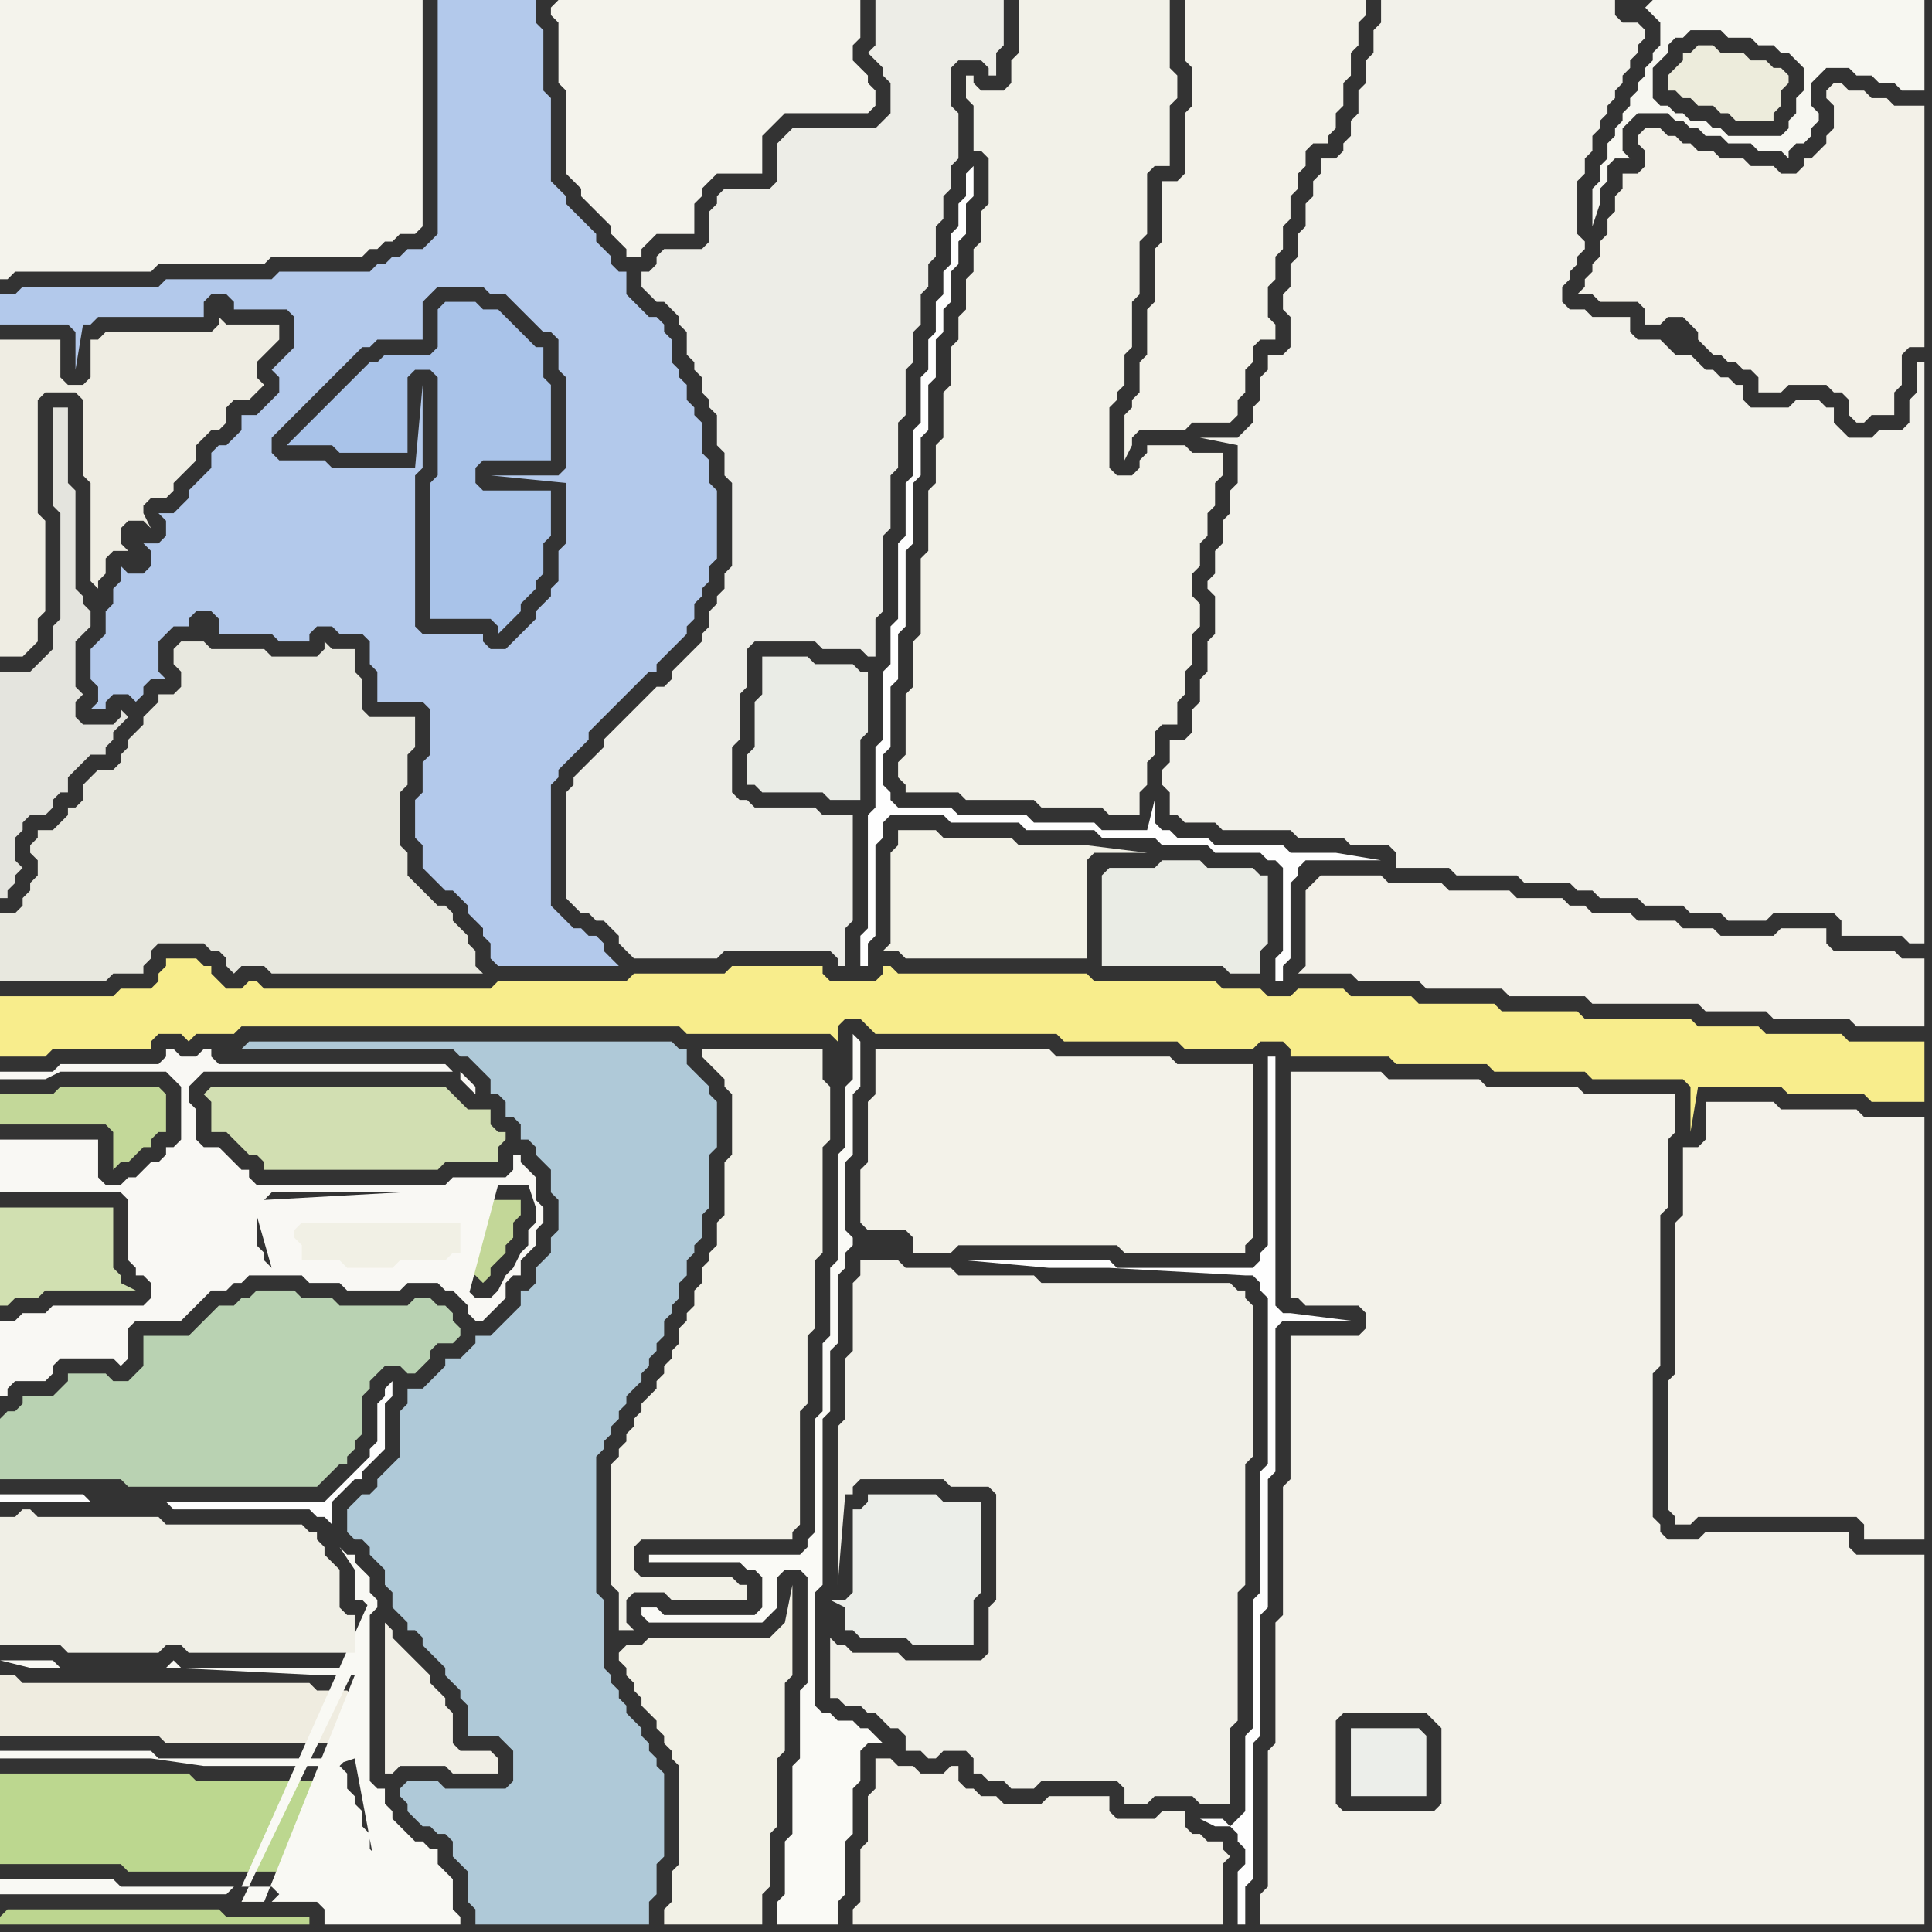 <svg width="256" height="256" xmlns="http://www.w3.org/2000/svg"><rect width="100%" height="100%" fill="#333333" stroke="none"/><script> 
var tempColor;
function hoverPath(evt){
obj = evt.target;
tempColor = obj.getAttribute("fill");
obj.setAttribute("fill","red");
//alert(tempColor);
//obj.setAttribute("stroke","red");}
function recoverPath(evt){
obj = evt.target;
obj.setAttribute("fill", tempColor);
//obj.setAttribute("stroke", tempColor);
}</script><path onmouseover="hoverPath(evt)" onmouseout="recoverPath(evt)" fill="rgb(248,237,140)" d="M  1,132l -1,0 0,8 6,0 1,-1 13,0 0,-1 1,-1 3,0 1,1 1,-1 5,0 1,-1 58,0 1,1 19,0 1,1 0,-2 1,-1 2,0 1,1 1,1 24,0 1,1 15,0 1,1 9,0 1,-1 3,0 1,1 0,1 13,0 1,1 12,0 1,1 12,0 1,1 12,0 1,1 0,6 1,-6 11,0 1,1 10,0 1,1 7,0 0,-8 -10,0 -1,-1 -10,0 -1,-1 -8,0 -1,-1 -14,0 -1,-1 -10,0 -1,-1 -10,0 -1,-1 -8,0 -1,-1 -6,0 -1,1 -3,0 -1,-1 -5,0 -1,-1 -16,0 -1,-1 -25,0 -1,-1 -1,0 0,1 -1,1 -6,0 -1,-1 0,-1 -12,0 -1,1 -12,0 -1,1 -17,0 -1,1 -30,0 -1,-1 -1,0 -1,1 -2,0 -1,-1 -1,-1 0,-1 -1,0 -1,-1 -4,0 0,1 -1,1 0,1 -1,1 -4,0 -1,1Z"/>
<path onmouseover="hoverPath(evt)" onmouseout="recoverPath(evt)" fill="rgb(185,210,178)" d="M  0,188l 0,8 16,0 1,1 25,0 1,-1 0,0 1,-1 1,-1 1,0 0,-1 1,-1 0,-1 1,-1 0,-5 1,-1 0,-1 1,-1 1,-1 2,0 1,1 1,0 1,-1 0,0 1,-1 0,-1 1,-1 2,0 1,-1 0,-1 -1,-1 0,-1 -1,-1 -1,0 -1,-1 -2,0 -1,1 -9,0 -1,-1 -4,0 -1,-1 -5,0 -1,1 -1,0 -1,1 -2,0 -1,1 -1,1 -1,1 -1,1 -6,0 0,4 -1,1 -1,1 -2,0 -1,-1 -5,0 0,1 -1,1 -1,1 -4,0 0,1 -1,1 -1,0 -1,1Z"/>
<path onmouseover="hoverPath(evt)" onmouseout="recoverPath(evt)" fill="rgb(242,241,231)" d="M  94,139l -1,0 0,1 1,1 0,0 1,1 1,1 0,1 1,1 0,8 -1,1 0,7 -1,1 0,3 -1,1 0,1 -1,1 0,2 -1,1 0,2 -1,1 0,1 -1,1 0,2 -1,1 0,1 -1,1 0,1 -1,1 0,1 -1,1 -1,1 0,1 -1,1 0,1 -1,1 0,1 -1,1 0,1 -1,1 0,16 1,1 0,5 2,0 -1,-1 0,-3 1,-1 4,0 1,1 10,0 0,-2 -1,0 -1,-1 -12,0 -1,-1 0,-3 1,-1 20,0 0,-1 1,-1 0,-15 1,-1 0,-9 1,-1 0,-9 1,-1 0,-14 1,-1 0,-7 -1,-1 0,-4Z"/>
<path onmouseover="hoverPath(evt)" onmouseout="recoverPath(evt)" fill="rgb(243,241,232)" d="M  116,236l 0,1 -1,1 0,6 -1,1 0,7 -1,1 0,2 49,0 0,-8 1,-1 -1,-1 0,-1 -2,0 -1,-1 -1,0 -1,-1 0,-2 -3,0 -1,1 -5,0 -1,-1 0,-2 -8,0 -1,1 -5,0 -1,-1 -2,0 -1,-1 -1,0 -1,-1 0,-2 -1,0 -1,1 -3,0 -1,-1 -2,0 -1,-1 -2,0Z"/>
<path onmouseover="hoverPath(evt)" onmouseout="recoverPath(evt)" fill="rgb(242,241,230)" d="M  119,112l 0,0 -1,1 0,12 -1,1 2,0 1,1 24,0 0,-13 1,-1 7,0 -8,-1 -9,0 -1,-1 -9,0 -1,-1 -5,0Z"/>
<path onmouseover="hoverPath(evt)" onmouseout="recoverPath(evt)" fill="rgb(234,236,229)" d="M  146,116l 0,12 16,0 1,1 4,0 0,-3 1,-1 0,-9 -1,0 -1,-1 -6,0 -1,-1 -5,0 -1,1 -6,0 -1,1Z"/>
<path onmouseover="hoverPath(evt)" onmouseout="recoverPath(evt)" fill="rgb(244,242,234)" d="M  223,161l 0,0 -1,1 0,20 -1,1 0,17 1,1 0,1 2,0 1,-1 21,0 1,1 0,2 8,0 0,-56 -8,0 -1,-1 -10,0 -1,-1 -9,0 0,5 -1,1 -2,0Z"/>
<path onmouseover="hoverPath(evt)" onmouseout="recoverPath(evt)" fill="rgb(209,224,177)" d="M  0,169l 0,4 1,0 1,-1 3,0 1,-1 12,0 -2,-1 0,-1 -1,-1 0,-8 -15,0Z"/>
<path onmouseover="hoverPath(evt)" onmouseout="recoverPath(evt)" fill="rgb(195,215,152)" d="M  36,161l 0,3 1,1 0,1 1,0 -1,-2 0,-2 -1,-1 18,-1 8,0 1,1 0,6 -1,1 -1,0 2,1 0,0 1,1 1,-1 0,-1 1,-1 1,-1 0,-1 1,-1 0,-2 1,-1 0,-2 -14,0 -1,1 -18,1Z"/>
<path onmouseover="hoverPath(evt)" onmouseout="recoverPath(evt)" fill="rgb(175,201,216)" d="M  53,237l 0,1 1,1 0,1 1,1 1,1 1,0 1,1 1,0 1,1 0,2 1,1 1,1 0,4 1,1 0,2 23,0 0,-3 1,-1 0,-4 1,-1 0,-11 -1,-1 0,-1 -1,-1 0,-1 -1,-1 0,-1 -1,-1 -1,-1 0,-1 -1,-1 0,-1 -1,-1 0,-1 -1,-1 0,-9 -1,-1 0,-18 1,-1 0,-1 1,-1 0,-1 1,-1 0,-1 1,-1 0,-1 1,-1 1,-1 0,-1 1,-1 0,-1 1,-1 0,-1 1,-1 0,-2 1,-1 0,-1 1,-1 0,-2 1,-1 0,-2 1,-1 0,-1 1,-1 0,-3 1,-1 0,-7 1,-1 0,-6 -1,-1 0,-1 -1,-1 -1,-1 -1,-1 0,-2 -1,0 -1,-1 -56,0 -1,1 28,0 1,1 1,0 1,1 1,1 1,1 0,2 1,0 1,1 0,2 1,0 1,1 0,2 1,0 1,1 0,1 1,1 1,1 0,3 1,1 0,4 -1,1 0,2 -2,2 0,2 -1,1 -1,0 0,2 -1,1 -1,1 -1,1 -1,1 -2,0 0,1 -1,1 -1,1 -2,0 0,1 -1,1 -1,1 -1,1 -2,0 0,2 -1,1 0,6 -1,1 -1,1 -1,1 0,1 -1,1 -1,0 -1,1 -1,1 0,3 1,1 1,0 1,1 0,1 2,2 0,2 1,1 0,2 1,1 1,1 0,1 1,0 1,1 0,1 1,1 1,1 1,1 0,1 1,1 1,1 0,1 1,1 0,4 4,0 1,1 1,1 0,4 -1,1 -8,0 -1,-1 -4,0 -1,1Z"/>
<path onmouseover="hoverPath(evt)" onmouseout="recoverPath(evt)" fill="rgb(244,243,236)" d="M  73,1l 0,1 1,1 0,8 1,1 0,11 2,2 0,1 1,1 1,1 1,1 1,1 0,1 1,1 1,1 0,1 2,0 0,-1 1,-1 1,-1 5,0 0,-4 1,-1 0,-1 2,-2 6,0 0,-5 1,-1 1,-1 1,-1 11,0 1,-1 0,-2 -1,-1 0,-1 -1,-1 -1,-1 0,-2 1,-1 0,-5 -40,0 -1,1Z"/>
<path onmouseover="hoverPath(evt)" onmouseout="recoverPath(evt)" fill="rgb(237,237,231)" d="M  81,97l 0,0 -1,1 0,1 -1,1 -1,1 -1,1 -1,1 0,1 -1,1 0,14 1,1 1,1 1,0 1,1 1,0 1,1 1,1 0,1 1,1 1,1 11,0 1,-1 14,0 1,1 0,1 1,0 0,-5 1,-1 0,-14 -4,0 -1,-1 -8,0 -1,-1 -1,0 -1,-1 0,-6 1,-1 0,-6 1,-1 0,-5 1,-1 8,0 1,1 5,0 1,1 1,0 0,-5 1,-1 0,-10 1,-1 0,-7 1,-1 0,-6 1,-1 0,-6 1,-1 0,-4 1,-1 0,-4 1,-1 0,-3 1,-1 0,-4 1,-1 0,-3 1,-1 0,-3 1,-1 0,-6 -1,-1 0,-5 1,-1 3,0 1,1 0,1 1,0 0,-3 1,-1 0,-6 -17,0 0,6 -1,1 1,1 0,0 1,1 0,1 1,1 0,4 -1,1 -1,1 -11,0 -1,1 -1,1 0,5 -1,1 -6,0 -1,1 0,1 -1,1 0,4 -1,1 -5,0 -1,1 0,1 -1,1 -1,0 0,2 1,1 0,0 1,1 1,0 1,1 1,1 0,1 1,1 0,3 1,1 0,1 1,1 0,2 1,1 0,1 1,1 0,4 1,1 0,3 1,1 0,11 -1,1 0,2 -1,1 0,1 -1,1 0,2 -1,1 0,1 -1,1 -2,2 -1,1 0,1 -1,1 -1,0 -1,1 -1,1 -4,4Z"/>
<path onmouseover="hoverPath(evt)" onmouseout="recoverPath(evt)" fill="rgb(243,242,233)" d="M  161,0l -4,0 0,8 1,1 0,5 -1,1 0,8 -1,1 -2,0 0,8 -1,1 0,7 -1,1 0,6 -1,1 0,4 -1,1 0,1 -1,1 0,6 1,-2 0,-1 1,-1 6,0 1,-1 5,0 1,-1 0,-2 1,-1 0,-3 1,-1 0,-2 1,-1 2,0 0,-2 -1,-1 0,-4 1,-1 0,-3 1,-1 0,-3 1,-1 0,-3 1,-1 0,-2 1,-1 0,-2 1,-1 2,0 0,-1 1,-1 0,-2 1,-1 0,-3 1,-1 0,-3 1,-1 0,-3 1,-1 0,-2Z"/>
<path onmouseover="hoverPath(evt)" onmouseout="recoverPath(evt)" fill="rgb(242,241,234)" d="M  161,84l 0,0 -1,1 0,4 -1,1 0,3 -1,1 0,3 -1,1 -2,0 0,3 -1,1 0,2 1,1 0,3 1,0 1,1 4,0 1,1 9,0 1,1 6,0 1,1 5,0 1,1 0,2 7,0 1,1 8,0 1,1 6,0 1,1 2,0 1,1 5,0 1,1 5,0 1,1 4,0 1,1 5,0 1,-1 8,0 1,1 0,2 8,0 1,1 2,0 0,-77 -1,0 0,4 -1,1 0,3 -1,1 -3,0 -1,1 -3,0 -1,-1 -1,-1 0,-2 -1,0 -1,-1 -3,0 -1,1 -5,0 -1,-1 0,-2 -1,0 -1,-1 -1,0 -1,-1 -1,0 -1,-1 -1,-1 -2,0 -1,-1 -1,-1 -3,0 -1,-1 0,-2 -5,0 -1,-1 -2,0 -1,-1 0,-2 1,-1 0,-1 1,-1 0,-1 1,-1 0,-1 -1,-1 0,-7 1,-1 0,-2 1,-1 0,-2 1,-1 0,-1 1,-1 0,-1 1,-1 0,-1 1,-1 0,-1 1,-1 0,-1 1,-1 0,-1 1,-1 0,-1 -1,-1 -2,0 -1,-1 0,-2 -31,0 0,3 -1,1 0,3 -1,1 0,3 -1,1 0,3 -1,1 0,2 -1,1 0,1 -1,1 -2,0 0,2 -1,1 0,2 -1,1 0,3 -1,1 0,3 -1,1 0,3 -1,1 0,2 1,1 0,4 -1,1 -2,0 0,2 -1,1 0,3 -1,1 0,2 -1,1 -1,1 -5,0 5,1 0,5 -1,1 0,3 -1,1 0,3 -1,1 0,3 -1,1 0,1 1,1Z"/>
<path onmouseover="hoverPath(evt)" onmouseout="recoverPath(evt)" fill="rgb(243,242,234)" d="M  168,249l 0,1 -1,1 0,4 88,0 0,-49 -9,0 -1,-1 0,-2 -19,0 -1,1 -4,0 -1,-1 0,-1 -1,-1 0,-19 1,-1 0,-20 1,-1 0,-9 1,-1 0,-5 -12,0 -1,-1 -12,0 -1,-1 -12,0 -1,-1 -12,0 0,30 1,0 1,1 7,0 1,1 0,2 -1,1 -9,0 0,19 -1,1 0,17 -1,1 0,16 -1,1 0,17 10,-9 -1,-1 0,-11 1,-1 11,0 1,1 1,1 0,10 -1,1 -12,0 -10,9Z"/>
<path onmouseover="hoverPath(evt)" onmouseout="recoverPath(evt)" fill="rgb(236,238,234)" d="M  179,229l 0,9 10,0 0,-8 -1,-1Z"/>
<path onmouseover="hoverPath(evt)" onmouseout="recoverPath(evt)" fill="rgb(247,247,241)" d="M  218,1l 1,1 1,1 0,3 -1,1 0,1 -1,1 0,1 -1,1 0,1 -1,1 0,1 -1,1 0,1 -1,1 0,1 -1,1 0,2 -1,1 0,2 -1,1 0,5 1,-3 0,-2 1,-1 0,-2 1,-1 2,0 -1,-1 0,-3 1,-1 1,-1 4,0 1,1 1,0 1,1 1,0 1,1 2,0 1,1 3,0 1,1 3,0 1,1 0,-1 1,-1 1,0 1,-1 0,-1 1,-1 0,-1 -1,-1 0,-3 1,-1 1,-1 3,0 1,1 2,0 1,1 2,0 1,1 3,0 0,-12 -36,0 -1,1 21,9 0,2 -1,1 0,2 -1,1 0,1 -1,1 -7,0 -1,-1 -1,0 -1,-1 -2,0 -1,-1 -1,0 -1,-1 -1,0 -1,-1 0,-4 1,-1 1,-1 0,-1 1,-1 1,0 1,-1 4,0 1,1 3,0 1,1 2,0 1,1 1,0 1,1 1,1 0,1 -21,-9 -2,-1 0,0 2,1Z"/>
<path onmouseover="hoverPath(evt)" onmouseout="recoverPath(evt)" fill="rgb(244,243,236)" d="M  0,6l 0,31 1,0 1,-1 18,0 1,-1 14,0 1,-1 12,0 1,-1 1,0 1,-1 1,0 1,-1 2,0 1,-1 0,-30 -56,0Z"/>
<path onmouseover="hoverPath(evt)" onmouseout="recoverPath(evt)" fill="rgb(189,214,144)" d="M  0,254l 0,1 41,0 0,-1 -11,0 -1,-1 -28,0 -1,1Z"/>
<path onmouseover="hoverPath(evt)" onmouseout="recoverPath(evt)" fill="rgb(249,248,244)" d="M  17,173l -10,0 -1,1 -3,0 -1,1 -2,0 0,10 1,0 0,-1 1,-1 4,0 1,-1 0,-1 1,-1 7,0 1,1 1,-1 0,-4 1,-1 6,0 1,-1 1,-1 1,-1 1,-1 2,0 1,-1 1,0 1,-1 7,0 1,1 4,0 1,1 7,0 1,-1 4,0 1,1 1,0 1,1 1,1 0,1 1,1 1,0 1,-1 0,0 1,-1 1,-1 0,-2 1,-1 1,0 0,-2 2,-2 0,-2 1,-1 0,-2 -1,-1 0,-3 -1,-1 -1,-1 0,-1 -1,0 0,2 -1,1 -7,0 -1,1 -25,0 -1,-1 0,-1 -1,0 -1,-1 -1,-1 -1,-1 -2,0 -1,-1 0,-4 -1,-1 0,-2 1,-1 1,-1 33,0 -1,-1 -30,0 -1,-1 0,-1 -1,0 -1,1 -2,0 -1,-1 -1,0 0,1 -1,1 -13,0 -1,1 -7,0 0,1 6,0 2,-1 14,0 1,1 1,1 0,7 -1,1 -1,0 0,1 -1,1 -1,0 -1,1 -1,1 -1,0 -1,1 -2,0 -1,-1 0,-5 -13,0 0,7 16,0 1,1 0,8 1,1 0,1 1,0 1,1 0,2 -1,1 -2,0 44,-30 1,1 1,1 0,-1 -1,-1 -1,-1 0,1 -44,30 19,-15 17,0 -18,1 1,-1 -19,15 49,-16 4,0 1,3 0,2 -1,1 0,2 -1,1 -1,2 -1,1 -1,2 -1,1 -2,0 -2,-2 -1,0 -1,-1 -5,0 -1,1 6,0 2,1 1,1 4,-15 -49,16 19,-5 -1,-1 0,-1 -1,-1 0,-4 2,7 -19,5Z"/>
<path onmouseover="hoverPath(evt)" onmouseout="recoverPath(evt)" fill="rgb(232,232,223)" d="M  27,125l 0,0 1,1 1,0 1,1 0,1 1,1 1,-1 3,0 1,1 28,0 -1,-1 0,-2 -1,-1 0,-1 -1,-1 -1,-1 0,-1 -1,-1 -1,0 -1,-1 -1,-1 -1,-1 -1,-1 0,-3 -1,-1 0,-7 1,-1 0,-4 1,-1 0,-4 -6,0 -1,-1 0,-4 -1,-1 0,-3 -3,0 -1,-1 0,1 -1,1 -6,0 -1,-1 -7,0 -1,-1 -3,0 -1,1 0,2 1,1 0,2 -1,1 -2,0 0,1 -1,1 -1,1 0,1 -1,1 -1,1 0,1 -1,1 0,1 -1,1 -2,0 -1,1 -1,1 0,2 -1,1 -1,0 0,1 -1,1 -1,1 -2,0 0,1 -1,1 0,1 1,1 0,2 -1,1 0,1 -1,1 0,1 -1,1 -2,0 0,9 14,0 1,-1 4,0 0,-1 1,-1 0,-1 1,-1 6,0Z"/>
<path onmouseover="hoverPath(evt)" onmouseout="recoverPath(evt)" fill="rgb(169,195,233)" d="M  69,61l 4,0 0,-10 -1,-1 0,-4 -1,0 -1,-1 -1,-1 -1,-1 -1,-1 -1,-1 -2,0 -1,-1 -4,0 -1,1 0,5 -1,1 -6,0 -1,1 -1,0 -1,1 -1,1 -1,1 -1,1 -1,1 -1,1 -1,1 -1,1 -1,1 -1,1 -1,1 6,0 1,1 9,0 0,-10 1,-1 2,0 1,1 0,13 -1,1 0,18 8,0 1,1 0,1 1,-1 0,0 1,-1 1,-1 0,-1 1,-1 1,-1 0,-1 1,-1 0,-4 1,-1 0,-6 -9,0 -1,-1 0,-2 1,-1Z"/>
<path onmouseover="hoverPath(evt)" onmouseout="recoverPath(evt)" fill="rgb(179,201,235)" d="M  74,74l 0,3 -1,1 0,1 -1,1 -1,1 0,1 -1,1 -1,1 -1,1 -1,1 -2,0 -1,-1 0,-1 -8,0 -1,-1 0,-20 1,-1 0,-11 -1,11 -11,0 -1,-1 -6,0 -1,-1 0,-2 1,-1 8,-8 1,-1 1,-1 1,-1 1,0 1,-1 6,0 0,-5 1,-1 1,-1 6,0 1,1 2,0 1,1 1,1 1,1 1,1 1,1 1,0 1,1 0,4 1,1 0,12 -1,1 -9,0 10,1 0,8 -1,1 0,1 -37,-22 -1,1 -1,1 -1,1 -2,0 0,2 -1,1 -1,1 -1,0 -1,1 0,2 -3,3 0,1 -1,1 -1,1 -2,0 1,1 0,2 -1,1 -2,0 -1,-1 2,2 0,2 -1,1 -2,0 -1,-1 0,2 -1,1 0,2 -1,1 0,3 -1,1 -1,1 0,4 1,1 0,2 -1,1 2,0 0,-1 1,-1 2,0 1,1 1,-1 0,-1 1,-1 2,0 -1,-1 0,-4 1,-1 1,-1 2,0 0,-1 1,-1 2,0 1,1 0,2 7,0 1,1 4,0 0,-1 1,-1 2,0 1,1 3,0 1,1 0,3 1,1 0,4 6,0 1,1 0,6 -1,1 0,4 -1,1 0,5 1,1 0,3 1,1 1,1 1,1 1,0 1,1 1,1 0,1 1,1 1,1 0,1 1,1 0,2 1,1 16,0 -1,-1 0,0 -1,-1 0,-1 -1,-1 -1,0 -1,-1 -1,0 -1,-1 -1,-1 -1,-1 0,-16 1,-1 0,-1 1,-1 1,-1 1,-1 1,-1 0,-1 1,-1 1,-1 3,-3 1,-1 1,-1 1,-1 1,0 0,-1 1,-1 1,-1 2,-2 0,-1 1,-1 0,-2 1,-1 0,-1 1,-1 0,-2 1,-1 0,-9 -1,-1 0,-3 -1,-1 0,-4 -1,-1 0,-1 -1,-1 0,-2 -1,-1 0,-1 -1,-1 0,-3 -1,-1 0,-1 -1,-1 -1,0 -1,-1 -1,-1 -1,-1 0,-3 -1,0 -1,-1 0,-1 -2,-2 0,-1 -3,-3 -1,-1 0,-1 -1,-1 -1,-1 0,-11 -1,-1 0,-8 -1,-1 0,-3 -13,0 0,31 -1,1 -1,1 -2,0 -1,1 -1,0 -1,1 -1,0 -1,1 -12,0 -1,1 -14,0 -1,1 -18,0 -1,1 -2,0 0,4 9,0 1,1 0,5 1,-6 1,0 1,-1 14,0 0,-2 1,-1 2,0 1,1 0,1 7,0 1,1 0,4 -1,1 -1,1 -1,1 1,1 0,2 37,22Z"/>
<path onmouseover="hoverPath(evt)" onmouseout="recoverPath(evt)" fill="rgb(241,240,232)" d="M  112,218l -1,0 -1,-1 0,8 1,0 1,1 2,0 1,1 1,0 1,1 1,1 1,0 1,1 0,2 2,0 1,1 1,0 1,-1 3,0 1,1 0,2 1,0 1,1 2,0 1,1 3,0 1,-1 10,0 1,1 0,2 3,0 1,-1 5,0 1,1 4,0 0,-10 1,-1 0,-17 1,-1 0,-16 1,-1 0,-20 -1,-1 0,-1 -1,0 -1,-1 -25,0 -1,-1 -10,0 -1,-1 -6,0 -1,-1 -5,0 0,2 -1,1 0,9 -1,1 0,8 -1,1 0,21 1,-12 1,0 0,-1 1,-1 11,0 1,1 5,0 1,1 0,14 -1,1 0,6 -1,1 -10,0 -1,-1 -6,0 -1,-1Z"/>
<path onmouseover="hoverPath(evt)" onmouseout="recoverPath(evt)" fill="rgb(236,238,233)" d="M  115,198l 0,1 -1,1 -1,0 0,11 -1,1 -2,0 2,1 0,3 1,0 1,1 6,0 1,1 8,0 0,-6 1,-1 0,-12 -5,0 -1,-1Z"/>
<path onmouseover="hoverPath(evt)" onmouseout="recoverPath(evt)" fill="rgb(254,254,254)" d="M  163,242l 0,0 1,1 0,1 1,1 0,2 -1,1 0,7 1,0 0,-5 1,-1 0,-18 1,-1 0,-16 1,-1 0,-17 1,-1 0,-19 1,-1 9,0 -8,-1 -1,0 -1,-1 0,-33 -1,0 0,25 -1,1 0,1 -1,1 -18,0 -1,-1 -19,0 11,1 8,0 18,1 1,0 1,1 0,1 1,1 0,22 -1,1 0,16 -1,1 0,17 -1,1 0,10 -1,1 -1,1 -1,-1 -3,0 2,1Z"/>
<path onmouseover="hoverPath(evt)" onmouseout="recoverPath(evt)" fill="rgb(243,241,233)" d="M  174,117l 0,0 -1,1 0,10 -1,1 7,0 1,1 8,0 1,1 10,0 1,1 10,0 1,1 14,0 1,1 8,0 1,1 10,0 1,1 9,0 0,-9 -3,0 -1,-1 -8,0 -1,-1 0,-2 -6,0 -1,1 -7,0 -1,-1 -4,0 -1,-1 -5,0 -1,-1 -5,0 -1,-1 -2,0 -1,-1 -6,0 -1,-1 -8,0 -1,-1 -7,0 -1,-1 -8,0 -1,1Z"/>
<path onmouseover="hoverPath(evt)" onmouseout="recoverPath(evt)" fill="rgb(195,216,153)" d="M  0,147l 0,2 14,0 1,1 0,5 1,-1 1,0 1,-1 1,-1 1,0 0,-1 1,-1 1,0 0,-5 -1,-1 -13,0 -1,1 -7,0Z"/>
<path onmouseover="hoverPath(evt)" onmouseout="recoverPath(evt)" fill="rgb(228,228,222)" d="M  11,96l 0,0 -1,-1 0,-2 1,-1 -1,-1 0,-6 1,-1 1,-1 0,-2 -1,-1 0,-1 -1,-1 0,-13 -1,-1 0,-10 -2,0 0,13 1,1 0,14 -1,1 0,3 -1,1 -1,1 -1,1 -4,0 0,30 1,0 0,-1 1,-1 0,-1 1,-1 -1,-1 0,-3 1,-1 0,-1 1,-1 2,0 1,-1 0,-1 1,-1 1,0 0,-2 1,-1 1,-1 1,-1 2,0 0,-1 1,-1 0,-1 1,-1 1,-1 -1,-1 0,1 -1,1Z"/>
<path onmouseover="hoverPath(evt)" onmouseout="recoverPath(evt)" fill="rgb(239,236,224)" d="M  11,223l -8,0 -1,-1 -2,0 0,8 21,0 1,1 24,0 1,-1 0,-5 -1,-1 -4,0 -1,-1Z"/>
<path onmouseover="hoverPath(evt)" onmouseout="recoverPath(evt)" fill="rgb(239,237,227)" d="M  12,47l 0,3 -1,1 -2,0 -1,-1 0,-5 -8,0 0,42 3,0 2,-2 0,-3 1,-1 0,-12 -1,-1 0,-15 1,-1 4,0 1,1 0,10 1,1 0,13 1,1 0,-1 1,-1 0,-2 1,-1 2,0 -1,-1 0,-2 1,-1 2,0 1,1 -1,-2 0,-1 1,-1 2,0 1,-1 0,-1 1,-1 1,-1 1,-1 0,-2 1,-1 1,-1 1,0 1,-1 0,-2 1,-1 2,0 1,-1 1,-1 -1,-1 0,-2 1,-1 1,-1 1,-1 0,-2 -7,0 -1,-1 0,1 -1,1 -14,0 -1,1 -1,0Z"/>
<path onmouseover="hoverPath(evt)" onmouseout="recoverPath(evt)" fill="rgb(253,253,253)" d="M  15,199l 7,0 1,1 18,0 1,1 1,0 1,1 0,-3 1,-1 1,-1 1,-1 1,0 0,-1 1,-1 1,-1 1,-1 0,-6 1,-1 0,-2 -1,1 0,1 -1,1 0,5 -1,1 0,1 -1,1 2,-2 -6,6 -1,1 -31,0 -1,-1 -11,0 0,1Z"/>
<path onmouseover="hoverPath(evt)" onmouseout="recoverPath(evt)" fill="rgb(188,215,143)" d="M  21,248l 16,0 1,1 10,0 0,-2 -1,-1 0,-2 -1,-1 0,-2 -1,-1 0,-1 -1,-1 0,-2 -18,0 -1,-1 -25,0 0,12 16,0 1,1Z"/>
<path onmouseover="hoverPath(evt)" onmouseout="recoverPath(evt)" fill="rgb(210,223,178)" d="M  28,147l 0,3 2,0 1,1 1,1 1,1 1,0 1,1 0,1 23,0 1,-1 7,0 0,-2 1,-1 0,-1 -1,0 -1,-1 0,-2 -3,0 -1,-1 -1,-1 -1,-1 -31,0 -1,1 0,0 1,1Z"/>
<path onmouseover="hoverPath(evt)" onmouseout="recoverPath(evt)" fill="rgb(249,249,244)" d="M  31,250l -15,0 -1,-1 -15,0 0,2 30,0 1,-1 5,0 1,1 -1,1 6,0 1,1 0,2 18,0 0,-1 -1,-1 0,-4 -1,-1 -1,-1 0,-2 -1,0 -1,-1 -1,0 -1,-1 -1,-1 -1,-1 0,-1 -1,-1 0,-2 -1,0 -1,-1 0,-22 1,-1 0,-1 -1,-1 0,-2 -1,-1 -1,-1 0,-1 -1,0 -1,-1 2,3 0,4 1,0 1,1 0,-1 -17,38 -1,0 12,1 6,0 1,-1 0,0 -7,1 -12,-1 19,-1 0,-3 -1,-1 0,-2 -1,-1 0,-2 -1,-1 0,-1 -1,-1 0,-2 -1,-1 0,0 1,-1 -25,0 -1,-1 -20,0 0,1 20,0 7,1 17,0 3,-1 0,0 3,16 -19,1 4,2 -3,0 15,-31 -23,0 -1,-1 -1,1 -14,0 -1,-1 -7,0 4,1 19,0 20,1 4,0 -12,30 -4,-2Z"/>
<path onmouseover="hoverPath(evt)" onmouseout="recoverPath(evt)" fill="rgb(241,240,229)" d="M  42,167l 3,0 1,1 6,0 1,-1 6,0 1,-1 1,0 0,-4 -21,0 -1,1 0,1 1,1 0,2Z"/>
<path onmouseover="hoverPath(evt)" onmouseout="recoverPath(evt)" fill="rgb(240,239,230)" d="M  47,215l 0,-1 -1,0 -1,-1 0,-5 -1,-1 -1,-1 0,-1 -1,-1 0,-1 -1,0 -1,-1 -18,0 -1,-1 -16,0 -1,-1 -1,0 -1,1 -2,0 0,17 8,0 1,1 12,0 1,-1 2,0 1,1 22,0Z"/>
<path onmouseover="hoverPath(evt)" onmouseout="recoverPath(evt)" fill="rgb(241,239,230)" d="M  53,218l 0,0 -1,-1 0,-1 -1,-1 0,20 1,0 1,-1 6,0 1,1 6,0 0,-2 -1,-1 -4,0 -1,-1 0,-4 -1,-1 0,-1 -1,-1 -1,-1 0,-1 -1,-1 -1,-1 -1,-1 -1,-1Z"/>
<path onmouseover="hoverPath(evt)" onmouseout="recoverPath(evt)" fill="rgb(242,241,230)" d="M  82,219l 0,1 1,1 0,1 1,1 0,1 1,1 0,1 1,1 1,1 0,1 1,1 0,1 1,1 0,1 1,1 0,13 -1,1 0,4 -1,1 0,2 13,0 0,-4 1,-1 0,-7 1,-1 0,-9 1,-1 0,-9 1,-1 0,-12 -1,5 -1,1 -1,1 -16,0 -1,1 -2,0 -1,1Z"/>
<path onmouseover="hoverPath(evt)" onmouseout="recoverPath(evt)" fill="rgb(234,236,230)" d="M  101,87l 0,5 -1,1 0,6 -1,1 0,4 1,0 1,1 8,0 1,1 4,0 0,-8 1,-1 0,-8 -1,0 -1,-1 -5,0 -1,-1Z"/>
<path onmouseover="hoverPath(evt)" onmouseout="recoverPath(evt)" fill="rgb(243,242,233)" d="M  118,139l -2,0 0,6 -1,1 0,8 -1,1 0,7 1,1 5,0 1,1 0,2 5,0 1,-1 21,0 1,1 16,0 0,-1 1,-1 0,-23 -10,0 -1,-1 -15,0 -1,-1Z"/>
<path onmouseover="hoverPath(evt)" onmouseout="recoverPath(evt)" fill="rgb(250,250,246)" d="M  117,231l 0,0 -1,-1 -1,-1 -1,0 -1,-1 -2,0 -1,-1 -1,0 -1,-1 0,-15 1,-1 0,-22 1,-1 0,-8 1,-1 0,-9 1,-1 0,-2 1,-1 0,-1 -1,-1 0,-9 1,-1 0,-8 1,-1 0,-6 -1,-1 0,6 -1,1 0,8 -1,1 0,14 -1,1 0,9 -1,1 0,9 -1,1 0,15 -1,1 0,1 -1,1 -20,0 0,1 12,0 1,1 1,0 1,1 0,4 -1,1 -12,0 -1,-1 -2,0 0,1 1,1 15,0 1,-1 0,0 1,-1 0,-4 1,-1 2,0 1,1 0,14 -1,1 0,9 -1,1 0,9 -1,1 0,7 -1,1 0,3 8,0 0,-3 1,-1 0,-7 1,-1 0,-6 1,-1 0,-4 1,-1 2,0 -3,-66 0,0 3,66Z"/>
<path onmouseover="hoverPath(evt)" onmouseout="recoverPath(evt)" fill="rgb(242,241,232)" d="M  125,55l 0,3 -1,1 0,5 -1,1 0,8 -1,1 0,10 -1,1 0,6 -1,1 0,8 -1,1 0,2 1,1 0,1 7,0 1,1 9,0 1,1 8,0 1,1 4,0 0,-3 1,-1 0,-3 1,-1 0,-3 1,-1 2,0 0,-3 1,-1 0,-3 1,-1 0,-4 1,-1 0,-3 -1,-1 0,-3 1,-1 0,-3 1,-1 0,-3 1,-1 0,-3 1,-1 0,-3 -4,0 -1,-1 -5,0 0,1 -1,1 0,1 -1,1 -2,0 -1,-1 0,-8 1,-1 0,-1 1,-1 0,-4 1,-1 0,-6 1,-1 0,-7 1,-1 0,-8 1,-1 2,0 0,-8 1,-1 0,-3 -1,-1 0,-9 -20,0 0,7 -1,1 0,3 -1,1 -3,0 -1,-1 0,-1 -1,0 0,3 1,1 0,6 1,0 1,1 0,6 -1,1 0,4 -1,1 0,3 -1,1 0,4 -1,1 0,3 -1,1 0,5 -1,1Z"/>
<path onmouseover="hoverPath(evt)" onmouseout="recoverPath(evt)" fill="rgb(254,254,254)" d="M  129,23l 0,-1 -1,1 0,3 -1,1 0,3 -1,1 0,4 -1,1 0,3 -1,1 0,4 -1,1 0,4 -1,1 0,6 -1,1 0,6 -1,1 0,7 -1,1 0,10 -1,1 0,5 -1,1 0,9 -1,1 0,8 -1,1 0,15 -1,1 0,4 1,0 0,-3 1,-1 0,-12 1,-1 0,-2 1,-1 7,0 1,1 9,0 1,1 9,0 1,1 7,0 1,1 6,0 1,1 6,0 1,1 1,0 1,1 0,11 -1,1 0,3 1,0 0,-2 1,-1 0,-10 1,-1 0,-1 1,-1 10,0 -6,-1 -6,0 -1,-1 -9,0 -1,-1 -4,0 -1,-1 -1,0 -1,-1 0,-3 -1,4 -6,0 -1,-1 -8,0 -1,-1 -9,0 -1,-1 -7,0 -1,-1 0,-1 -1,-1 0,-4 1,-1 0,-8 1,-1 0,-6 1,-1 0,-10 1,-1 0,-8 1,-1 0,-5 1,-1 0,-6 1,-1 0,-5 1,-1 0,-3 1,-1 0,-4 1,-1 0,-3 1,-1 0,-4 1,-1Z"/>
<path onmouseover="hoverPath(evt)" onmouseout="recoverPath(evt)" fill="rgb(243,241,232)" d="M  218,20l 0,2 -1,1 -2,0 0,2 -1,1 0,2 -1,1 0,2 -1,1 0,2 -1,1 0,1 -1,1 0,1 -1,1 2,0 1,1 5,0 1,1 0,2 2,0 1,-1 2,0 1,1 1,1 0,1 1,1 1,1 1,0 1,1 1,0 1,1 1,0 1,1 0,2 3,0 1,-1 5,0 1,1 1,0 1,1 0,2 1,1 1,0 1,-1 3,0 0,-3 1,-1 0,-4 1,-1 2,0 0,-32 -4,0 -1,-1 -2,0 -1,-1 -2,0 -1,-1 -1,0 -1,1 0,1 1,1 0,3 -1,1 0,1 -1,1 -1,1 -1,0 0,1 -1,1 -2,0 -1,-1 -3,0 -1,-1 -3,0 -1,-1 -2,0 -1,-1 -1,0 -1,-1 -1,0 -1,-1 -2,0 -1,1 0,1 1,1Z"/>
<path onmouseover="hoverPath(evt)" onmouseout="recoverPath(evt)" fill="rgb(237,236,220)" d="M  223,7l 0,1 -1,1 -1,1 0,2 1,0 1,1 1,0 1,1 2,0 1,1 1,0 1,1 5,0 0,-1 1,-1 0,-2 1,-1 0,-1 -1,-1 -1,0 -1,-1 -2,0 -1,-1 -3,0 -1,-1 -2,0 -1,1Z"/>
</svg>